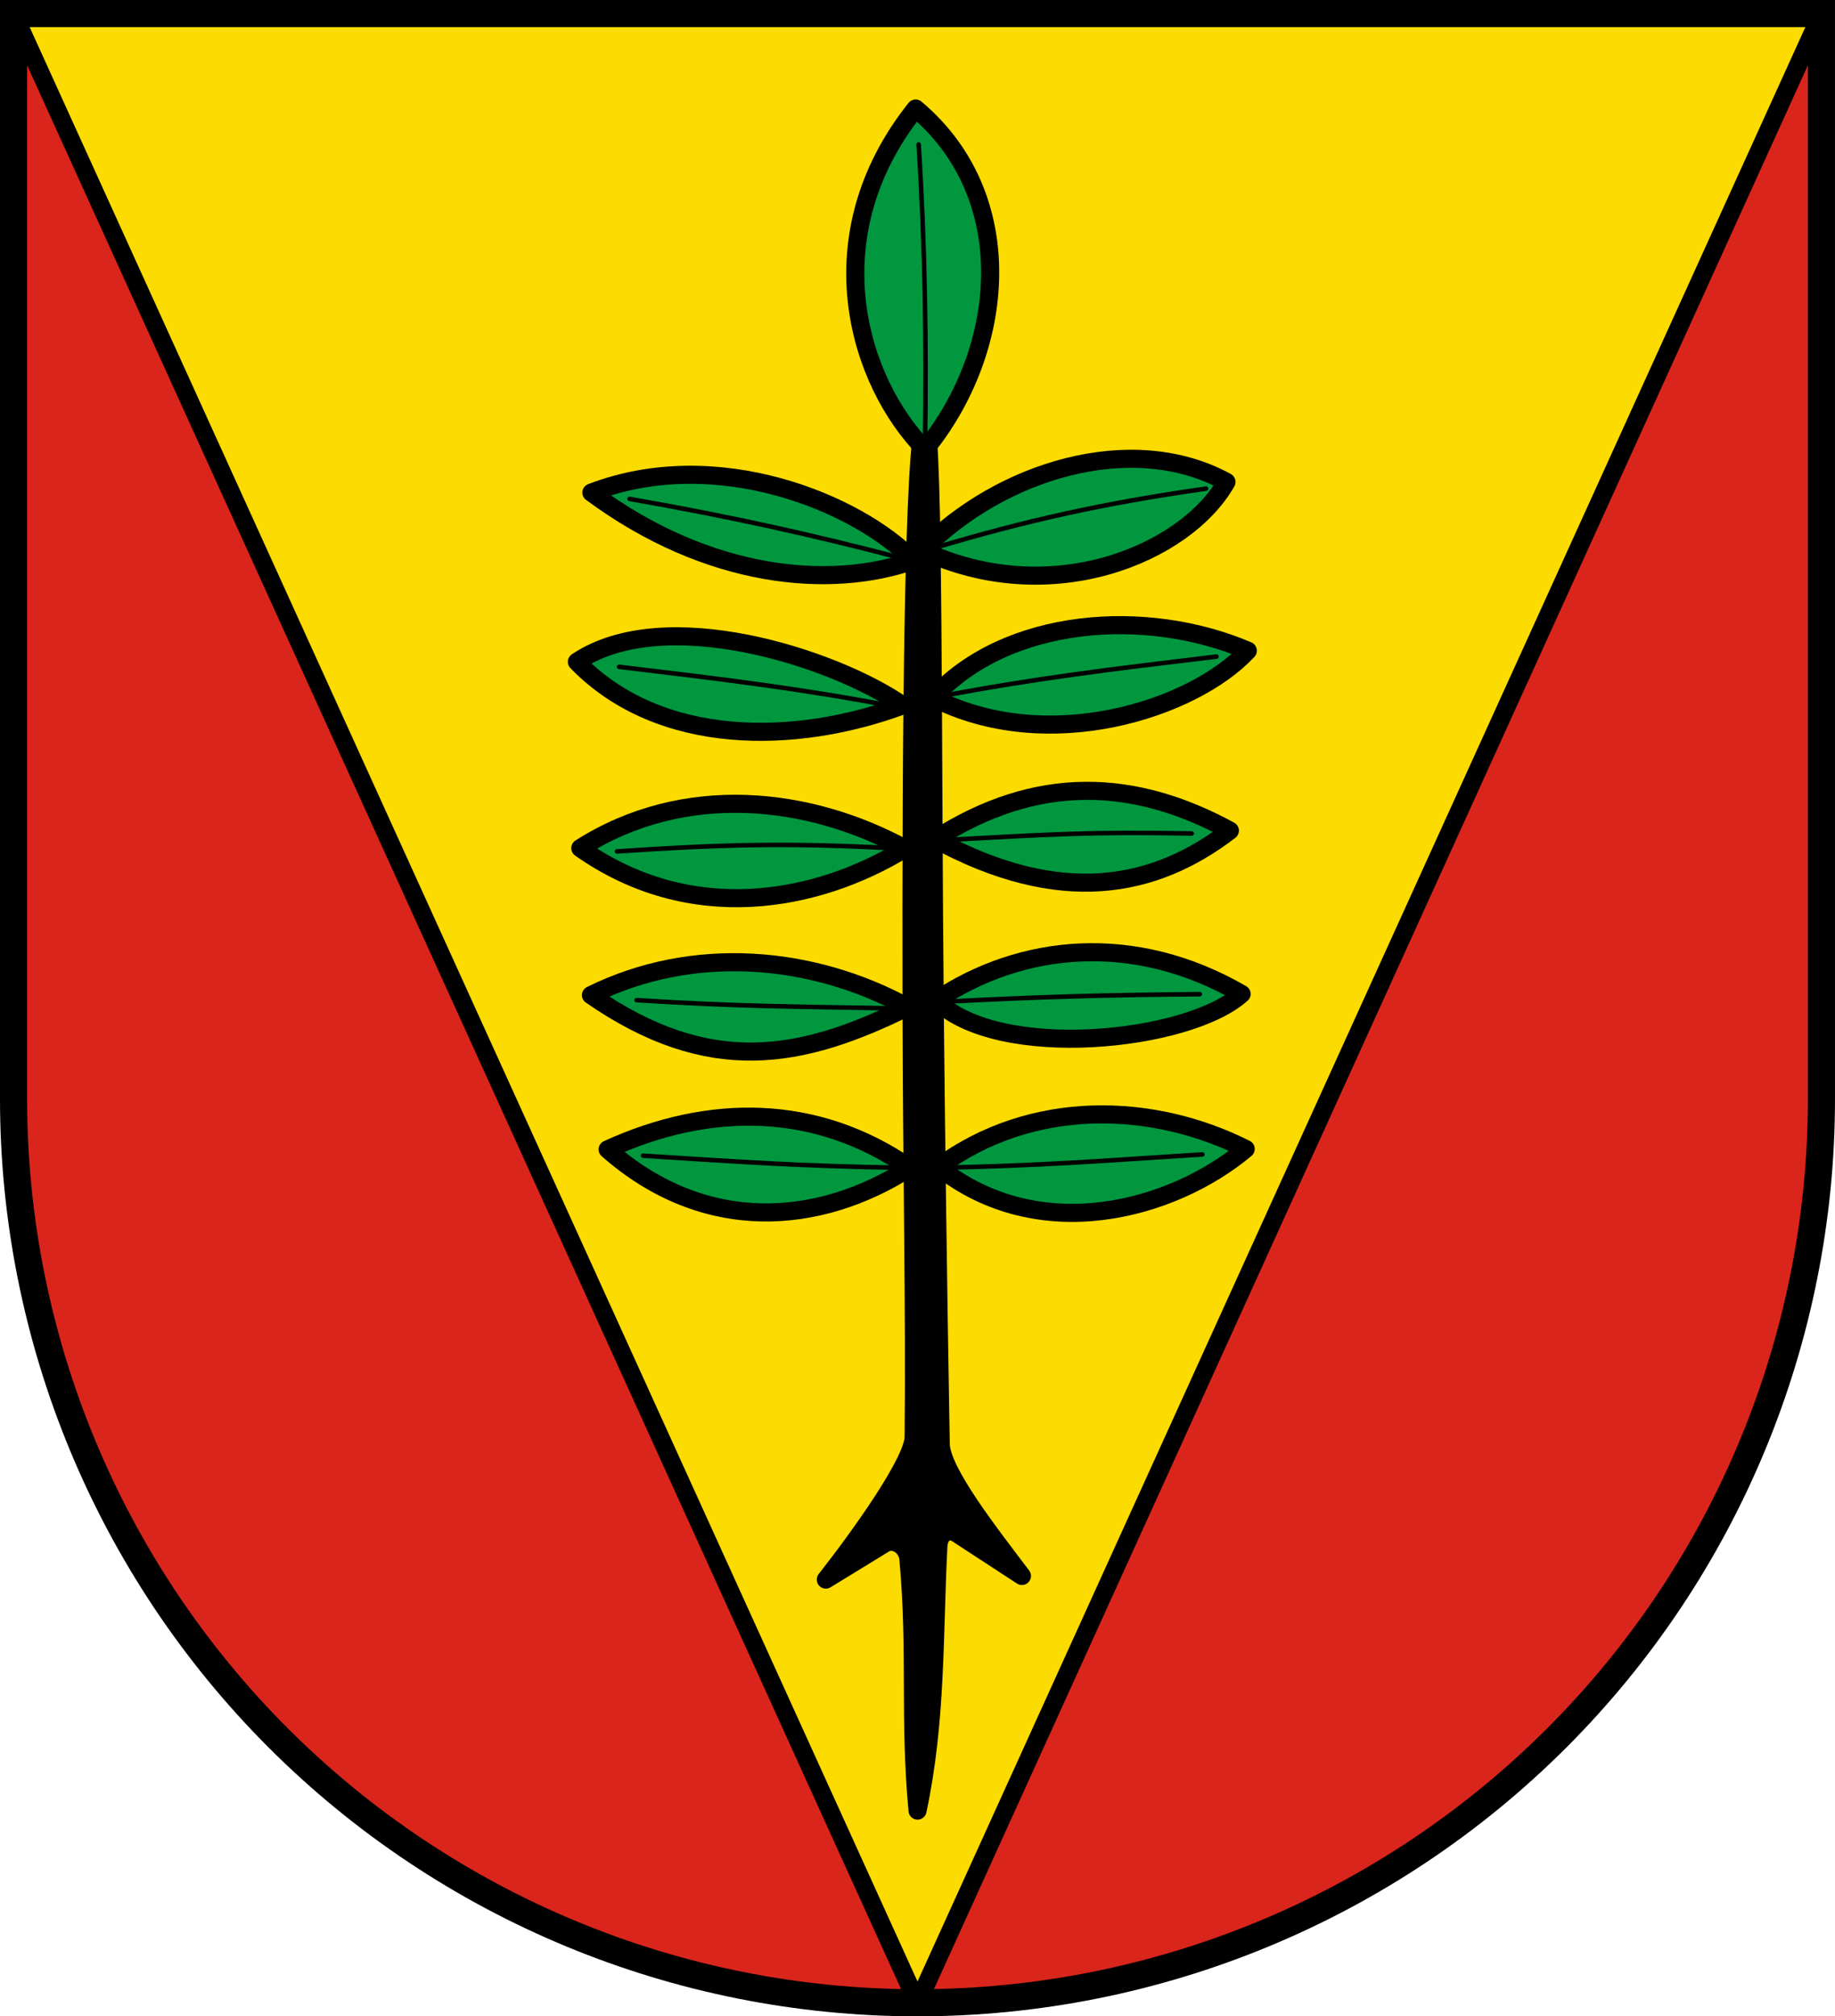<?xml version="1.0" encoding="UTF-8"?>
<svg width="203mm" height="222.931mm" version="1.1" viewBox="0 0 203 222.931" xmlns="http://www.w3.org/2000/svg">
 <title>Wappen von Eschental</title>
 <g>
  <path d="m201.499 1.5h-199.999" fill="#800080"/>
  <path d="m101.5 221.5c26.522 7e-5 51.957-10.528 70.711-29.269 18.754-18.741 29.29-44.158 29.289-70.662l-8e-4 -120.069z" fill="#da251d"/>
  <path d="m101.5 221.5c-26.522-7e-5 -51.957-10.528-70.71-29.269-18.753-18.741-29.289-44.158-29.289-70.662l-3.17e-4 -120.069z" fill="#da251d"/>
 </g>
 <path d="m1.5 1.5h200l-100 220z" fill="#fcdb00"/>
 <path d="m101.506 200.185c2.126-9.997 1.802-19.549 2.301-29.196 0.082-1.591 1.198-1.995 2.049-1.44l7.197 4.694c-3.447-4.57-8.932-11.506-8.979-14.575 0 0-0.412-22.127-0.662-47.782-0.291-29.865-0.074-63.221-1.062-65.386-1.302 2.266-1.576 34.201-1.505 65.377 0.04 17.442 0.379 33.603 0.228 46.997-0.03 2.688-5.809 10.792-9.716 15.77l6.504-3.981c1.047-0.641 2.504 0.315 2.629 1.676 0.947 10.371 0.055 17.431 1.015 27.847z" stroke="#000" stroke-linecap="round" stroke-linejoin="round" stroke-width="2"/>
 <g fill="#00973f" stroke="#000" stroke-linecap="round" stroke-linejoin="round" stroke-width="2">
  <path d="m65.424 54.462c12.929 9.56 26.393 10.748 35.624 7.512-6.241-6.404-21.776-12.824-35.624-7.512z"/>
  <path d="m101.294 11.997c-11.402 14.299-6.259 30.314 1.039 37.703 8.955-10.919 10.603-27.919-1.039-37.703z"/>
  <path d="m63.817 73.172c9.196 9.465 24.267 9.189 36.05 4.819-7.611-5.27-26.359-11.312-36.05-4.819z"/>
  <path d="m64.195 93.772c12.22 8.615 26.156 6.023 35.908 0.047-10.541-5.742-24.375-7.39-35.908-0.047z"/>
  <path d="m65.377 110.025c13.118 9.087 23.274 7.11 35.01 1.323-10.541-5.742-23.713-6.918-35.01-1.323z"/>
  <path d="m67.219 127.081c10.755 9.465 23.416 8.433 33.404 2.032-10.352-7.16-22.202-7.154-33.404-2.032z"/>
  <path d="m102.04 60.841c14.157 6.631 29.086 0.448 33.64-7.56-10.541-5.742-25.037-1.201-33.64 7.56z"/>
  <path d="m103.221 77.141c12.598 6.442 28.708 1.346 34.821-5.197-11.202-4.797-26.643-3.752-34.821 5.197z"/>
  <path d="m103.458 92.78c13.826 7.528 24.267 5.456 32.6-0.945-10.541-5.742-21.304-6.304-32.6 0.945z"/>
  <path d="m103.57 110.604c6.881 6.772 27.857 4.606 33.782-0.709-11.864-6.876-24.375-5.595-33.782 0.709z"/>
  <path d="m103.836 129.018c11.133 8.851 25.873 4.795 33.971-1.984-10.257-5.175-23.619-5.642-33.971 1.984z"/>
 </g>
 <g fill="none" stroke="#000">
  <g stroke-linecap="round" stroke-width=".5">
   <path d="m101.625 15.966c0.714 11.093 0.875 22.106 0.709 33.073"/>
   <path d="m69.649 55.158c11.493 2.026 20.095 3.954 29.725 6.46"/>
   <path d="m68.492 73.726c11.612 1.388 19.977 2.395 30.316 4.357"/>
   <path d="m68.255 94.137c11.564-0.786 18.985-0.959 30.174-0.368"/>
   <path d="m70.429 110.579c11.1 0.701 17.256 0.706 28.568 0.908"/>
   <path d="m71.138 127.777c11.1 0.701 17.02 1.132 28.331 1.333"/>
   <path d="m133.416 54.024c-11.493 1.625-20.095 3.599-29.725 6.46"/>
   <path d="m134.573 72.592c-11.612 1.388-19.977 2.395-30.316 4.357"/>
   <path d="m131.833 92.152c-11.612-0.219-16.008 0.127-27.198 0.719"/>
   <path d="m132.731 109.917c-10.726 0.103-17.099 0.257-28.662 0.861"/>
   <path d="m133.014 127.635c-11.1 0.701-18.012 1.273-29.324 1.475"/>
  </g>
  <path d="m1.5 1.5 2.17e-4 120c4.79e-5 26.503 10.536 51.921 29.289 70.662 18.753 18.741 44.189 29.269 70.71 29.269 26.522 7e-5 51.957-10.528 70.711-29.269 18.754-18.741 29.29-44.158 29.289-70.662l-7e-4 -120z" stroke-linecap="square" stroke-miterlimit="8" stroke-width="3"/>
  <path d="m201.5 1.5-100 220-100-220" stroke-linejoin="bevel" stroke-width="2"/>
 </g>
</svg>
